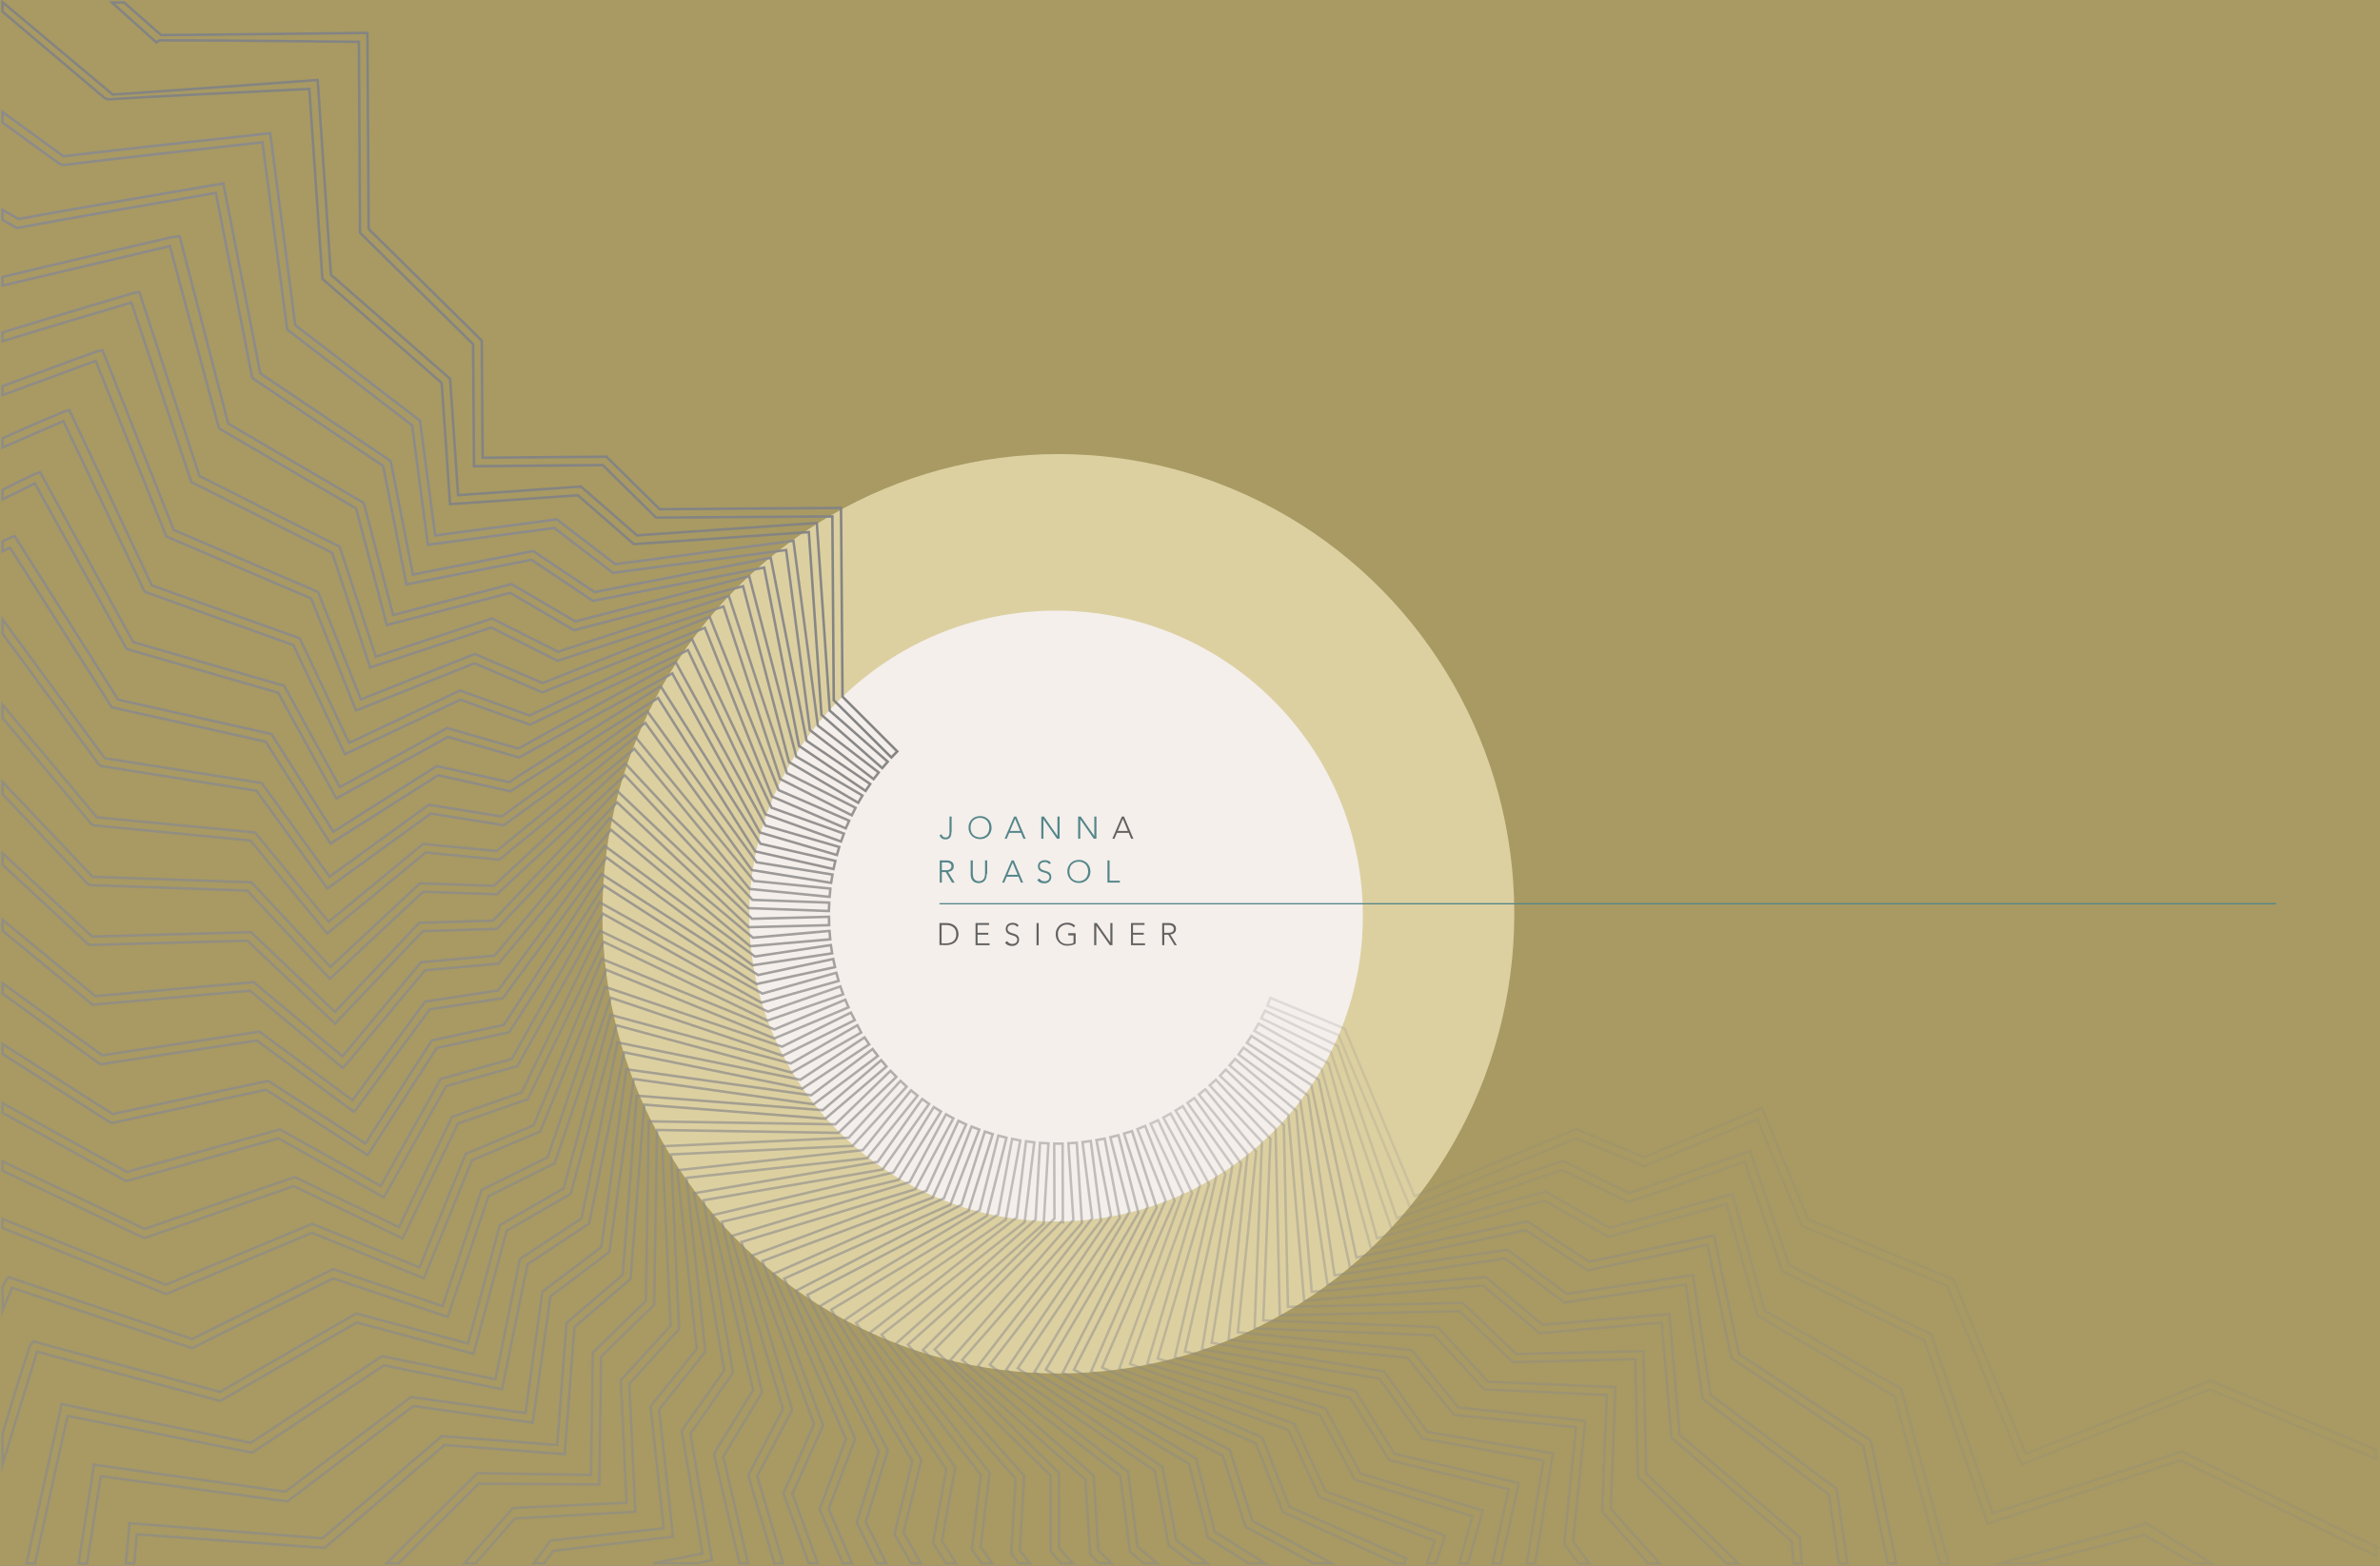 <?xml version="1.0" encoding="utf-8"?>
<!-- Generator: Adobe Illustrator 18.0.0, SVG Export Plug-In . SVG Version: 6.00 Build 0)  -->
<!DOCTYPE svg PUBLIC "-//W3C//DTD SVG 1.1//EN" "http://www.w3.org/Graphics/SVG/1.1/DTD/svg11.dtd">
<svg version="1.1" xmlns="http://www.w3.org/2000/svg" xmlns:xlink="http://www.w3.org/1999/xlink" x="0px" y="0px"
	 viewBox="0 0 1900 1250" style="enable-background:new 0 0 1900 1250;" xml:space="preserve">
<rect x="0" y="0" width="1900" height="1250" fill="#333333" stroke="none"/>
<style type="text/css">
	.st0{opacity:0.75;fill:#CEBC72;}
	.st1{display:none;}
	.st2{display:inline;fill:#353535;}
	.st3{fill:#54868A;}
	.st4{fill:#BB7E6F;}
	.st5{fill:#CEBC72;}
	.st6{fill:#353535;}
	.st7{fill:#7C7C7C;}
	.st8{fill:#999999;}
	.st9{fill:#7C4242;}
	.st10{fill:#F4EFEB;}
	.st11{fill:#822825;}
	.st12{display:inline;opacity:0.2;fill:#F4EFEB;}
	.st13{display:inline;opacity:0.25;fill:#F4EFEB;}
	.st14{display:inline;opacity:0.3;fill:#F4EFEB;}
	.st15{display:inline;opacity:0.35;fill:#F4EFEB;}
	.st16{display:inline;opacity:0.4;fill:#F4EFEB;}
	.st17{display:inline;opacity:0.45;fill:#F4EFEB;}
	.st18{display:inline;opacity:0.55;fill:#F4EFEB;}
	.st19{display:inline;opacity:1.000000e-02;fill:#F4EFEB;}
	.st20{fill:#DCD0A1;}
	.st21{opacity:0.8;fill:#3F3F3F;}
	.st22{fill:none;stroke:#54868A;stroke-miterlimit:10;}
	.st23{fill:#47373F;}
	.st24{fill:#C5795F;}
	.st25{fill:#858B9E;}
	.st26{opacity:0.7;fill:#4C4C4C;}
	.st27{opacity:0.6;fill:#4C4C4C;}
	.st28{opacity:0.4;fill:#4C4C4C;}
	.st29{opacity:0.25;fill:none;stroke:#8D8B8A;stroke-width:2;stroke-miterlimit:10;}
	.st30{opacity:0.2;fill:none;stroke:#8D8B8A;stroke-width:2;stroke-miterlimit:10;}
	.st31{fill:none;stroke:#848484;stroke-width:2;stroke-miterlimit:10;}
	.st32{opacity:0.95;fill:none;stroke:#848484;stroke-width:2;stroke-miterlimit:10;}
	.st33{fill:none;stroke:#8D8B8A;stroke-width:2;stroke-miterlimit:10;}
	.st34{opacity:0.95;fill:none;stroke:#8D8B8A;stroke-width:2;stroke-miterlimit:10;}
	.st35{opacity:0.9;fill:none;stroke:#8D8B8A;stroke-width:2;stroke-miterlimit:10;}
	.st36{opacity:0.85;fill:none;stroke:#8D8B8A;stroke-width:2;stroke-miterlimit:10;}
	.st37{opacity:0.8;fill:none;stroke:#8D8B8A;stroke-width:2;stroke-miterlimit:10;}
	.st38{opacity:0.75;fill:none;stroke:#8D8B8A;stroke-width:2;stroke-miterlimit:10;}
	.st39{opacity:0.7;fill:none;stroke:#8D8B8A;stroke-width:2;stroke-miterlimit:10;}
	.st40{opacity:0.65;fill:none;stroke:#8D8B8A;stroke-width:2;stroke-miterlimit:10;}
	.st41{opacity:0.6;fill:none;stroke:#8D8B8A;stroke-width:2;stroke-miterlimit:10;}
	.st42{opacity:0.55;fill:none;stroke:#8D8B8A;stroke-width:2;stroke-miterlimit:10;}
	.st43{opacity:0.5;fill:none;stroke:#8D8B8A;stroke-width:2;stroke-miterlimit:10;}
	.st44{opacity:0.45;fill:none;stroke:#8D8B8A;stroke-width:2;stroke-miterlimit:10;}
	.st45{opacity:0.4;fill:none;stroke:#8D8B8A;stroke-width:2;stroke-miterlimit:10;}
	.st46{opacity:0.3;fill:none;stroke:#8D8B8A;stroke-width:2;stroke-miterlimit:10;}
</style>
<g id="bg">
	<rect class="st0" width="1900" height="1250"/>
</g>
<g id="Layer_6" class="st1">
	<rect x="-3.3" y="3.3" class="st2" width="1898" height="1246.7"/>
</g>
<g id="colours">
</g>
<g id="guides" class="st1">
</g>
<g id="circle10" class="st1">
	<ellipse class="st12" cx="949.6" cy="802.2" rx="1324.1" ry="1298.5"/>
</g>
<g id="circle09" class="st1">
	<ellipse class="st13" cx="847.5" cy="715.8" rx="1001" ry="981.7"/>
</g>
<g id="circle08" class="st1">
	<ellipse class="st14" cx="853.7" cy="705.4" rx="891.3" ry="874"/>
</g>
<g id="circle07" class="st1">
	<ellipse class="st15" cx="846.7" cy="724.4" rx="770.3" ry="776"/>
</g>
<g id="circle06" class="st1">
	<ellipse class="st16" cx="847.4" cy="725.3" rx="648.6" ry="648.4"/>
</g>
<g id="circle05" class="st1">
	<ellipse class="st17" cx="845.2" cy="725.1" rx="583.8" ry="583.6"/>
</g>
<g id="circle04" class="st1">
	<ellipse class="st18" cx="841.9" cy="730.1" rx="509.1" ry="508.9"/>
</g>
<g id="circle03" class="st1">
	<ellipse class="st19" cx="842.4" cy="727.5" rx="446.9" ry="445.1"/>
</g>
<g id="circle02">
	<ellipse class="st20" cx="844.9" cy="729.5" rx="364" ry="367"/>
</g>
<g id="circle_01">
	<ellipse class="st10" cx="843.1" cy="731.3" rx="244.9" ry="243.8"/>
</g>
<g id="text">
	<path class="st3" d="M759.5,664.4c0,0.5,0,1.1-0.1,1.8c-0.1,0.6-0.3,1.3-0.6,1.8c-0.3,0.6-0.8,1.1-1.4,1.5
		c-0.6,0.4-1.5,0.6-2.7,0.6c-1.3,0-2.3-0.3-3.1-1c-0.8-0.7-1.3-1.5-1.5-2.6l1.7-0.3c0.4,1.6,1.4,2.4,3,2.4c0.6,0,1.1-0.1,1.5-0.3
		c0.4-0.2,0.7-0.5,1-0.8s0.4-0.7,0.5-1.2s0.2-1,0.2-1.5v-12.9h1.7V664.4z"/>
	<path class="st3" d="M773.2,660.7c0-1.3,0.2-2.6,0.7-3.7c0.5-1.1,1.1-2.1,1.9-2.9s1.8-1.5,2.9-1.9s2.4-0.7,3.7-0.7
		c1.4,0,2.6,0.2,3.7,0.7s2.1,1.1,2.9,1.9c0.8,0.8,1.4,1.8,1.9,2.9c0.4,1.1,0.7,2.4,0.7,3.7c0,1.4-0.2,2.6-0.7,3.7
		c-0.5,1.1-1.1,2.1-1.9,2.9c-0.8,0.8-1.8,1.5-2.9,1.9c-1.1,0.5-2.4,0.7-3.7,0.7c-1.3,0-2.6-0.2-3.7-0.7c-1.1-0.5-2.1-1.1-2.9-1.9
		c-0.8-0.8-1.4-1.8-1.9-2.9S773.2,662.1,773.2,660.7z M774.8,660.7c0,1.1,0.2,2.1,0.5,3.1c0.3,1,0.8,1.8,1.5,2.5
		c0.6,0.7,1.4,1.2,2.4,1.6c0.9,0.4,2,0.6,3.1,0.6c1.2,0,2.2-0.2,3.1-0.6c0.9-0.4,1.7-1,2.4-1.6c0.6-0.7,1.1-1.5,1.5-2.5
		c0.3-1,0.5-2,0.5-3.1c0-1.1-0.2-2.1-0.5-3.1c-0.4-1-0.9-1.8-1.5-2.5c-0.7-0.7-1.4-1.2-2.4-1.6c-0.9-0.4-2-0.6-3.1-0.6
		c-1.1,0-2.2,0.2-3.1,0.6c-0.9,0.4-1.7,0.9-2.4,1.6c-0.7,0.7-1.2,1.5-1.5,2.5C775,658.6,774.8,659.6,774.8,660.7z"/>
	<path class="st3" d="M809.6,651.9h1.7l7.5,17.7h-1.8l-1.9-4.7h-9.4l-2,4.7h-1.7L809.6,651.9z M810.4,653.7l-4.1,9.7h8.1
		L810.4,653.7z"/>
	<path class="st3" d="M831.3,651.9h2.1l10.8,15.5h0v-15.5h1.7v17.7h-2.1L833,654.1h0v15.5h-1.7V651.9z"/>
	<path class="st3" d="M860.7,651.9h2.1l10.8,15.5h0v-15.5h1.7v17.7h-2.1l-10.8-15.5h0v15.5h-1.7V651.9z"/>
	<path class="st21" d="M895.6,651.9h1.7l7.5,17.7h-1.8l-1.9-4.7h-9.4l-2,4.7h-1.7L895.6,651.9z M896.4,653.7l-4.1,9.7h8.1
		L896.4,653.7z"/>
	<path class="st3" d="M750.3,686.9h4.7c0.2,0,0.5,0,1,0c0.4,0,0.8,0.1,1.3,0.1c0.5,0.1,0.9,0.2,1.4,0.4s0.9,0.5,1.3,0.8
		s0.7,0.8,1,1.3s0.4,1.2,0.4,2c0,0.8-0.1,1.5-0.4,2.1c-0.3,0.5-0.7,1-1.1,1.3c-0.4,0.3-0.9,0.6-1.5,0.8c-0.5,0.2-1,0.3-1.5,0.4
		l5.2,8.5H760l-5-8.4h-3.1v8.4h-1.7V686.9z M751.9,694.7h3.5c0.9,0,1.6-0.1,2.1-0.3c0.5-0.2,1-0.5,1.3-0.8c0.3-0.3,0.5-0.7,0.6-1
		c0.1-0.4,0.2-0.7,0.2-1c0-0.3-0.1-0.6-0.2-1c-0.1-0.4-0.3-0.7-0.6-1s-0.7-0.6-1.3-0.8c-0.5-0.2-1.2-0.3-2.1-0.3h-3.5V694.7z"/>
	<path class="st3" d="M787.7,697.8c0,1-0.1,1.9-0.3,2.7c-0.2,0.9-0.6,1.6-1.1,2.3c-0.5,0.7-1.2,1.2-2,1.6c-0.8,0.4-1.8,0.6-3,0.6
		s-2.2-0.2-3-0.6c-0.8-0.4-1.5-0.9-2-1.6c-0.5-0.7-0.9-1.4-1.1-2.3c-0.2-0.9-0.3-1.8-0.3-2.7v-10.9h1.7v10.5c0,0.6,0.1,1.3,0.2,2
		s0.3,1.4,0.7,2c0.3,0.6,0.8,1.1,1.5,1.5c0.6,0.4,1.5,0.6,2.5,0.6s1.9-0.2,2.5-0.6c0.6-0.4,1.1-0.9,1.5-1.5c0.3-0.6,0.6-1.3,0.7-2
		s0.2-1.4,0.2-2v-10.5h1.7V697.8z"/>
	<path class="st3" d="M807.6,686.9h1.7l7.5,17.7h-1.8l-1.9-4.7h-9.4l-2,4.7h-1.7L807.6,686.9z M808.4,688.7l-4.1,9.7h8.1
		L808.4,688.7z"/>
	<path class="st3" d="M829.8,701.3c0.4,0.8,1,1.3,1.7,1.7c0.7,0.4,1.5,0.6,2.4,0.6c0.5,0,1.1-0.1,1.5-0.2c0.5-0.2,0.9-0.4,1.3-0.7
		s0.6-0.7,0.8-1.1s0.3-0.9,0.3-1.4c0-0.6-0.1-1.1-0.4-1.5c-0.3-0.4-0.6-0.7-1-1c-0.4-0.3-0.9-0.5-1.5-0.7c-0.5-0.2-1.1-0.4-1.7-0.5
		s-1.1-0.4-1.7-0.6c-0.5-0.2-1-0.5-1.5-0.9s-0.8-0.8-1-1.4c-0.3-0.6-0.4-1.3-0.4-2.1c0-0.8,0.2-1.5,0.5-2.1c0.3-0.6,0.7-1.1,1.2-1.5
		c0.5-0.4,1.1-0.7,1.8-0.9c0.7-0.2,1.4-0.3,2.1-0.3c1,0,1.9,0.2,2.7,0.5c0.8,0.3,1.5,0.9,2.1,1.7l-1.4,1c-0.4-0.6-0.9-1-1.5-1.3
		c-0.6-0.3-1.2-0.4-2-0.4c-0.5,0-1,0.1-1.5,0.2c-0.5,0.1-0.9,0.3-1.3,0.6c-0.4,0.3-0.6,0.6-0.9,1c-0.2,0.4-0.3,0.9-0.3,1.5
		c0,0.9,0.2,1.6,0.7,2s1,0.8,1.7,1.1s1.4,0.5,2.2,0.7c0.8,0.2,1.5,0.5,2.2,0.8c0.7,0.3,1.2,0.8,1.7,1.5c0.4,0.6,0.7,1.5,0.7,2.6
		c0,0.8-0.2,1.5-0.5,2.1c-0.3,0.6-0.7,1.1-1.2,1.6c-0.5,0.4-1.1,0.7-1.8,1c-0.7,0.2-1.4,0.3-2.1,0.3c-1.2,0-2.2-0.2-3.2-0.6
		s-1.8-1.1-2.5-2.1L829.8,701.3z"/>
	<path class="st3" d="M852.1,695.7c0-1.3,0.2-2.6,0.7-3.7c0.5-1.1,1.1-2.1,1.9-2.9s1.8-1.5,2.9-1.9s2.4-0.7,3.7-0.7
		c1.4,0,2.6,0.2,3.7,0.7s2.1,1.1,2.9,1.9c0.8,0.8,1.4,1.8,1.9,2.9c0.4,1.1,0.7,2.4,0.7,3.7c0,1.4-0.2,2.6-0.7,3.7
		c-0.5,1.1-1.1,2.1-1.9,2.9c-0.8,0.8-1.8,1.5-2.9,1.9c-1.1,0.5-2.4,0.7-3.7,0.7c-1.3,0-2.6-0.2-3.7-0.7c-1.1-0.5-2.1-1.1-2.9-1.9
		c-0.8-0.8-1.4-1.8-1.9-2.9S852.1,697.1,852.1,695.7z M853.7,695.7c0,1.1,0.2,2.1,0.5,3.1c0.3,1,0.8,1.8,1.5,2.5
		c0.6,0.7,1.4,1.2,2.4,1.6c0.9,0.4,2,0.6,3.1,0.6c1.2,0,2.2-0.2,3.1-0.6c0.9-0.4,1.7-1,2.4-1.6c0.6-0.7,1.1-1.5,1.5-2.5
		c0.3-1,0.5-2,0.5-3.1c0-1.1-0.2-2.1-0.5-3.1c-0.4-1-0.9-1.8-1.5-2.5c-0.7-0.7-1.4-1.2-2.4-1.6c-0.9-0.4-2-0.6-3.1-0.6
		c-1.1,0-2.2,0.2-3.1,0.6c-0.9,0.4-1.7,0.9-2.4,1.6c-0.7,0.7-1.2,1.5-1.5,2.5C853.9,693.6,853.7,694.6,853.7,695.7z"/>
	<path class="st3" d="M884.1,686.9h1.7v16.2h8.2v1.5h-9.9V686.9z"/>
	<path class="st21" d="M750,736.9h5.5c1.5,0,2.8,0.2,3.9,0.6c1.1,0.4,2,0.9,2.7,1.4c0.7,0.6,1.3,1.2,1.7,1.9c0.4,0.7,0.7,1.4,0.9,2
		c0.2,0.7,0.3,1.2,0.4,1.8c0,0.5,0.1,0.9,0.1,1.1c0,0.2,0,0.6-0.1,1.1c0,0.5-0.2,1.1-0.4,1.8c-0.2,0.7-0.5,1.3-0.9,2s-1,1.4-1.7,1.9
		s-1.6,1.1-2.7,1.4c-1.1,0.4-2.4,0.6-3.9,0.6H750V736.9z M751.7,753.1h3.4c1.2,0,2.3-0.1,3.3-0.4c1-0.3,1.9-0.7,2.6-1.3
		c0.8-0.6,1.3-1.4,1.8-2.3c0.4-0.9,0.6-2,0.6-3.3c0-1.3-0.2-2.4-0.6-3.3c-0.4-0.9-1-1.7-1.8-2.3c-0.8-0.6-1.6-1-2.6-1.3
		c-1-0.3-2.1-0.4-3.3-0.4h-3.4V753.1z"/>
	<path class="st21" d="M778.8,736.9h10.8v1.5h-9.2v6.3h8.6v1.5h-8.6v6.9h9.6v1.5h-11.2V736.9z"/>
	<path class="st21" d="M804.1,751.3c0.4,0.8,1,1.3,1.7,1.7c0.7,0.4,1.5,0.6,2.4,0.6c0.5,0,1.1-0.1,1.5-0.2c0.5-0.2,0.9-0.4,1.3-0.7
		s0.6-0.7,0.8-1.1s0.3-0.9,0.3-1.4c0-0.6-0.1-1.1-0.4-1.5c-0.3-0.4-0.6-0.7-1-1c-0.4-0.3-0.9-0.5-1.5-0.7c-0.5-0.2-1.1-0.4-1.7-0.5
		s-1.1-0.4-1.7-0.6c-0.5-0.2-1-0.5-1.5-0.9s-0.8-0.8-1-1.4c-0.3-0.6-0.4-1.3-0.4-2.1c0-0.8,0.2-1.5,0.5-2.1c0.3-0.6,0.7-1.1,1.2-1.5
		c0.5-0.4,1.1-0.7,1.8-0.9c0.7-0.2,1.4-0.3,2.1-0.3c1,0,1.9,0.2,2.7,0.5c0.8,0.3,1.5,0.9,2.1,1.7l-1.4,1c-0.4-0.6-0.9-1-1.5-1.3
		c-0.6-0.3-1.2-0.4-2-0.4c-0.5,0-1,0.1-1.5,0.2c-0.5,0.1-0.9,0.3-1.3,0.6c-0.4,0.3-0.6,0.6-0.9,1c-0.2,0.4-0.3,0.9-0.3,1.5
		c0,0.9,0.2,1.6,0.7,2s1,0.8,1.7,1.1s1.4,0.5,2.2,0.7c0.8,0.2,1.5,0.5,2.2,0.8c0.7,0.3,1.2,0.8,1.7,1.5c0.4,0.6,0.7,1.5,0.7,2.6
		c0,0.8-0.2,1.5-0.5,2.1c-0.3,0.6-0.7,1.1-1.2,1.6c-0.5,0.4-1.1,0.7-1.8,1c-0.7,0.2-1.4,0.3-2.1,0.3c-1.2,0-2.2-0.2-3.2-0.6
		s-1.8-1.1-2.5-2.1L804.1,751.3z"/>
	<path class="st21" d="M827.5,736.9h1.7v17.7h-1.7V736.9z"/>
	<path class="st21" d="M858.6,753.4c-1,0.6-2.1,1-3.2,1.2c-1.1,0.2-2.2,0.4-3.4,0.4c-1.3,0-2.6-0.2-3.7-0.7
		c-1.1-0.5-2.1-1.1-2.9-1.9c-0.8-0.8-1.4-1.8-1.9-2.9s-0.7-2.4-0.7-3.7c0-1.3,0.2-2.6,0.7-3.7c0.5-1.1,1.1-2.1,1.9-2.9
		s1.8-1.5,2.9-1.9s2.4-0.7,3.7-0.7c2.6,0,4.8,0.8,6.4,2.5l-1.2,1.2c-0.3-0.3-0.6-0.6-1-0.9c-0.4-0.3-0.8-0.5-1.3-0.7
		c-0.5-0.2-0.9-0.3-1.4-0.4s-1-0.2-1.5-0.2c-1.1,0-2.2,0.2-3.1,0.6c-0.9,0.4-1.7,0.9-2.4,1.6c-0.7,0.7-1.2,1.5-1.5,2.5
		c-0.4,0.9-0.5,2-0.5,3.1c0,1.1,0.2,2.1,0.5,3.1c0.3,1,0.8,1.8,1.5,2.5c0.6,0.7,1.4,1.2,2.4,1.6c0.9,0.4,2,0.6,3.1,0.6
		c1,0,1.8-0.1,2.7-0.2c0.8-0.1,1.6-0.4,2.3-0.8v-5.9h-4.2V745h5.9V753.4z"/>
	<path class="st21" d="M873.5,736.9h2.1l10.8,15.5h0v-15.5h1.7v17.7h-2.1l-10.8-15.5h0v15.5h-1.7V736.9z"/>
	<path class="st21" d="M902.9,736.9h10.8v1.5h-9.2v6.3h8.6v1.5h-8.6v6.9h9.6v1.5h-11.2V736.9z"/>
	<path class="st21" d="M927.7,736.9h4.7c0.2,0,0.5,0,1,0c0.4,0,0.8,0.1,1.3,0.1c0.5,0.1,0.9,0.2,1.4,0.4s0.9,0.5,1.3,0.8
		s0.7,0.8,1,1.3s0.4,1.2,0.4,2c0,0.8-0.1,1.5-0.4,2.1c-0.3,0.5-0.7,1-1.1,1.3c-0.4,0.3-0.9,0.6-1.5,0.8c-0.5,0.2-1,0.3-1.5,0.4
		l5.2,8.5h-1.9l-5-8.4h-3.1v8.4h-1.7V736.9z M929.4,744.7h3.5c0.9,0,1.6-0.1,2.1-0.3c0.5-0.2,1-0.5,1.3-0.8c0.3-0.3,0.5-0.7,0.6-1
		c0.1-0.4,0.2-0.7,0.2-1c0-0.3-0.1-0.6-0.2-1c-0.1-0.4-0.3-0.7-0.6-1s-0.7-0.6-1.3-0.8c-0.5-0.2-1.2-0.3-2.1-0.3h-3.5V744.7z"/>
	<line class="st22" x1="750" y1="721.5" x2="1817" y2="721.5"/>
</g>
<g id="shapes">
	<path class="st29" d="M1897,1235l-154.6-75.8l-0.5-0.6l-0.9,0.4c-26.1,9-130.7,42.8-150.2,49.1l-48.7-141.5l-0.4-1.3l-113.2-55
		l-31.4-91.3l-96.5,33.5l-53.1-25.8l-132.4,45.8l-46.9-136.2l-0.4-1.3l-57.9-28.1l-3,6l55.4,26.9l48.6,141.2l136.1-47.1l53.1,25.8
		l92.8-32.2l30.1,87.5l113.2,55l50.5,146.4l3.1-1c1.2-0.4,119.8-39.2,150.8-49.7l156.3,76.6V1235z"/>
	<path class="st30" d="M1897,1157.5l-131.9-55l-0.5-0.5l-0.9,0.5c-25.5,10.5-127.4,50.6-146.4,58l-57.3-137.8l-0.5-1.3l-116-47.9
		l-37-88.9l-93.9,39.2l-54.4-22.4l-128.9,53.6L1074,822.5l-0.5-1.3l-59.3-24.5l-2.5,6.2l56.8,23.4l55.9,134.4l1.3,3.1l132.5-55.1
		l54.4,22.4l90.3-37.7l35,84l0.5,1.3l116.1,47.9l58.1,139.6l1.2,3l3-1.2c1.2-0.5,116.8-46.4,147-58.8l133.2,55.5V1157.5z"/>
	<path class="st31" d="M672.6,556.2l-1.2-150.7l-144.8,1l-42.5-41.9l-98.8,0.8l-0.7-93.5l-90.3-89.1l-1-156.5l-3.3,0
		c-1.3,0-128.4,1.6-161.4,1.7L99.1,2h-9.7l35.4,31.8l1-0.7l1.4-0.9c27.7-0.1,138.7,0.9,159.3,1.2l0.9,151.1l0,1.3l90.3,89l0.7,97.4
		l102.8-0.9l42.5,41.9l140.8-0.9l1.1,146.7l46,45.7l4.7-4.8L672.6,556.2z"/>
	<path class="st32" d="M662.4,567.3l-10.1-146.4l-0.2-3.4l-143.6,9.9l-43.7-38.1l-1-0.9l-98.1,6.9l-6.3-91.5l-0.1-1.4l-95.1-83
		L253.6,63.9l-3.3,0.2C249,64.2,122.7,73.4,90,75.5L2,1.7v7.6l81.7,69.1l2.5,0.9l2.1-0.1c27.5-1.9,138.1-7.2,158.6-8.2l10.4,150.3
		l0.2,1.4l95.1,83l6.7,96.8l102-7.1l43.7,38.1l1,0.9l139.7-9.6l10,144.5l0.1,1.4l48.5,42.5l4.4-5.1L662.4,567.3z"/>
	<path class="st33" d="M652.9,579.3l-19.5-147.6l-142.2,18.7l-46.8-35.8l-97,12.9l-11.9-90.2l-0.2-1.4l-99.6-76.3l-20-153.3
		l-3.3,0.4c-1.3,0.1-129.4,14-161.7,18.1L2,89.4v8.4l45.7,33.1l2.6,0.8l2.1-0.2c27.3-3.5,136.8-15.6,157.1-17.9l19.6,148.2l0.3,1.4
		l99.6,76.3l12.6,95.4l100.9-13.4l46.8,35.8l138.3-18.2l18.8,142.4l0.2,1.4l50.8,39.1l4.1-5.3L652.9,579.3z"/>
	<path class="st33" d="M643.9,591.4l-28.6-146.1l-140.7,27.4l-49-32.8l-96,18.8l-17.7-90.6l-104.1-70l-29.5-151.7l-3.2,0.6
		c-1.3,0.2-128.3,21.7-160.3,27.9L2,167.5v8l11.3,6.4l2.9-0.3c27-5.3,135.9-24.1,156.1-27.6l28.9,146.6l0.5,1.4l104.2,70l18.5,94.5
		l99.9-19.6l49,32.8L610,453.1l27.6,141l0.3,1.4l53.1,35.9l3.7-5.5L643.9,591.4z"/>
	<path class="st34" d="M635.7,604L598.1,460l-138.8,36.1l-50.9-29.8L313.8,491l-23-88l-0.3-1.4l-108.3-63.4l-38-146.4l-0.8-3.2
		l-6.2,0.7c-1,0.2-87.7,20.4-135.2,31.8v6.9c42.3-10.1,117.4-27.6,133.6-31.5l39,144.6l1.1,1.4l108.6,63.4l24.5,93.1l98.5-25.7
		l50.9,29.8l135-35.1l36.3,139l0.4,1.4l55.2,32.5l3.4-5.8L635.7,604z"/>
	<path class="st35" d="M628.2,617.2l-46.4-141.5l-136.3,44.6l-51.4-25.9l-1.3-0.6L300,524.3l-28.8-87.8l-112-56.5l-48-146.9l-5.1,1
		c-0.8,0.3-58.8,17.3-104.1,31.3v7c40.2-12.3,90.2-27.1,102.9-30.9l47.8,143.3l112.5,56.5l30.3,91.5l96.8-31.8l51.5,25.9l1.3,0.6
		l132.5-43.3l44.8,136.4l0.4,1.3l57.2,29l3-6L628.2,617.2z"/>
	<path class="st35" d="M621.6,630.8l-55.1-138.4l-133.3,52.9l-54.2-23.2l-90.9,36.3l-34.2-85.8l-115.2-49.5L83,282.5l-1.2-3
		l-4.6,1.1c-0.7,0.2-37.9,13.7-75.3,27.7v7.2c32.4-12,64.8-23.8,74.5-27.4l56.4,140.2l115.6,49.5l35.8,89.4l94.6-37.7l54.2,23.2
		l129.7-51.5l53.1,133.4l0.5,1.3l58.9,25.4l2.7-6.1L621.6,630.8z"/>
	<path class="st35" d="M615.9,644.8l-62.1-131.7l-1.4-3l-129.7,61.1l-55.5-19.9l-88.5,41.8l-39.4-83.5l-118.1-42.3L56.8,330.4
		l-1.4-3l-4.5,1.3c-0.5,0.2-23,9.5-48.9,21.2v7.4c22-9.7,41.6-18,48.6-21.1L115,471.4l1,1.2L234.2,515l41.2,87.1l92.1-43.5
		l55.5,19.9L549.2,519l61.3,129.9l0.6,1.2l60.3,21.7l2.3-6.3L615.9,644.8z"/>
	<path class="st35" d="M611.1,659.1l-71.7-130.5l-125.7,69l-55.4-16l-1.3-0.4l-85.7,47.2l-44.5-80.9l-120.5-34.9L32,377l-4.4,1.5
		c-0.3,0.2-11.1,5.2-25.6,12.6v7.6c11.8-5.9,21.5-10.5,25.8-12.8l73.3,132.2l120.9,34.9l46.5,84.4l89.2-49.1l56.7,16.4l122.3-67.1
		l69.9,127l61.5,18l1.9-6.4L611.1,659.1z"/>
	<path class="st35" d="M607.1,673.6l-79.7-125.8l-121.1,76.6l-57.6-12.8L266.1,664l-49.4-78L94.3,558.6L11.7,428l-4.3,1.7
		c-0.1,0.1-2.4,1-5.4,2.5v8c2.5-1.2,4.7-2.3,6-3l81.3,127.5l122.8,27.4l51.7,81.3l86-54.5l57.6,12.8l117.9-74.5l76.9,121.3l0.7,1.2
		l62.5,14.1l1.5-6.5L607.1,673.6z"/>
	<polygon class="st36" points="604,688.4 516.7,567.8 400.5,651.8 342.3,642.5 263.1,699.9 208.9,625.1 83.6,605.3 2,494.4 2,505.8 
		79,610.4 80.5,611.5 204.8,631.3 261.4,709.3 343.9,649.5 402.1,658.8 515.2,577.1 599.4,693.5 600.2,694.6 663.5,704.8 
		664.6,698.2 	"/>
	<polygon class="st37" points="601.9,703.3 507.3,588.4 396.5,679.4 339.2,673.9 337.8,673.7 262.3,735.9 204.5,665.7 203.6,664.6 
		77.3,652.5 2,562.6 2,573.1 73,657.8 74.6,658.9 199.9,671 261.2,745.3 339.8,680.6 398.6,686.3 506.4,597.8 597.6,708.7 
		598.5,709.7 662.3,716 662.9,709.4 	"/>
	<polygon class="st37" points="600.7,718.4 501.4,611.9 499.2,609.5 394.2,707.2 336.7,705.2 335.3,705.2 263.8,771.9 201.7,705.4 
		200.8,704.4 73.9,700 2,624.2 2,634 70,705.6 71.7,706.6 197.4,711 261,778.9 263.4,781.4 337.8,711.9 396.7,713.9 498.8,618.9 
		596.7,724 597.7,725 661.7,727.3 662,720.6 	"/>
	<polygon class="st37" points="661.8,731.9 600.4,733.5 494.8,633.4 492.4,631.1 393.6,735 336.1,736.7 334.7,736.7 267.4,807.8 
		200.4,744.2 73.5,747.7 2,681.1 2,690.3 69.9,753.4 71.7,754.4 197.5,751 267.5,817.2 337.6,743.3 395.2,741.7 396.6,741.6 
		492.6,640.5 597.8,740.2 661.9,738.6 	"/>
	<polygon class="st37" points="662.2,743.2 601.1,748.6 489.5,655.2 486.9,653 394.8,762.9 336.1,768.2 273.4,843.3 202.5,784.1 
		76.1,795.2 2,734.3 2,743 73.9,802.1 199.6,790.9 273.8,852.7 339.3,774.6 398,769.3 487.7,662.4 598.9,755.4 662.8,749.9 	"/>
	<polygon class="st37" points="663.3,754.5 602.7,763.6 485.5,677.3 482.8,675.3 397.7,790.7 339.4,799.6 281.4,878.4 207.1,823.6 
		81.6,842.5 2,784.9 2,793.2 78.7,848.7 80.6,849.6 205,830.7 282.7,887.7 343.1,805.8 401.4,796.9 484.2,684.6 600.9,770.6 
		664.3,761.1 	"/>
	<polygon class="st37" points="665.2,765.6 605.2,778.4 482.9,699.5 480.1,697.7 402.3,818.2 346,830.4 344.7,830.7 291.7,912.9 
		214.1,862.9 90,889.4 2,833.5 2,841.4 87.5,895.8 89.4,896.5 212.4,870 293.5,922.2 348.7,836.6 405,824.4 406.4,824.1 482.1,707 
		602.7,784.8 603.9,785.6 666.6,772.1 	"/>
	<polygon class="st38" points="667.7,776.6 608.6,793.2 481.7,722 478.7,720.3 408.6,845.4 351.8,861.4 304,946.8 224.7,902.3 
		223.5,901.6 101.2,935.6 2,880.7 2,888.4 99.2,942.1 101.1,942.8 222.3,908.8 306.4,955.9 356.2,867.1 413,851.1 481.3,729.4 
		606.5,799.7 607.8,800.4 669.5,783.1 	"/>
	<polygon class="st39" points="674.8,798.1 618.2,821.8 480.3,765.5 426.1,898.3 373.1,920.7 371.8,921.2 334.9,1011.8 249.4,977 
		132.3,1025.7 2,973.1 2,980.3 131,1032.4 133.1,1032.9 249,984.2 338.4,1020.5 376.8,926.3 429.9,903.9 431.2,903.4 483.9,774.2 
		618.2,829 677.4,804.2 	"/>
	<polygon class="st39" points="670.9,787.5 613,807.6 478.9,743 416.5,872.1 360.9,891.6 318.5,979.7 236.5,940.3 235.3,939.7 
		115.4,981.1 2,927.2 2,934.6 113.7,987.8 115.7,988.3 234.5,946.9 321.4,988.7 365.6,897 421.3,877.5 481.9,751.9 611.3,814.2 
		612.6,814.8 673.1,793.8 	"/>
	<path class="st39" d="M679.3,808.4l-55,27.2L486.4,789l-3.2-1.1l-45.9,135.9l-52.8,26.2l-31.2,92.7l-87.5-29.5L153.4,1069L7,1019.6
		l-2.6,3.1c0,0.1-0.9,1.9-2.3,4.9v18.1c3.3-8,6.3-14.2,7.5-17.6l143.6,48.2l112.8-55.7l91.4,30.7l32.6-96.4l52.8-26.2l44.7-132.2
		l136.1,45.9l1.3,0.4l57.5-28.4L679.3,808.4z"/>
	<path class="st39" d="M684.5,818.5L631.2,849l-143.8-38.8L450,948.7L399,978.1l-25.4,94.5l-89.2-24l-108.7,62.6l-149.2-40.3
		L24,1074c-0.2,0.7-11.3,34.3-22,70.7v24.5c11.2-37.4,24.2-78.6,27.5-90.1l146.3,39.3l109.1-62.6l93.1,25l26.5-98.3l51.1-29.4
		l36.4-134.6l138.6,37.4l1.3,0.3l55.6-31.9L684.5,818.5z"/>
	<path class="st39" d="M690.2,828.2L638.9,862l-145.9-29.8l-28.8,140.5l-48,31.7l-1.2,0.8l-19.5,95.9l-90.5-18.4l-104.7,69.2
		l-151.4-31l-0.7,4.8c-0.2,1-16.4,73.4-27,122.4h6.8c9.3-43,22.7-103.3,26-117.7l146.4,29.1l1.4-0.1l104.7-69.4l94.3,19.1l20.3-99.7
		l48-31.8l1.2-0.8l28-136.7L639,868.8l1.4,0.3l53.5-35.3L690.2,828.2z"/>
	<path class="st39" d="M696.6,837.5l-49.1,36.9l-144.2-20.3l-3.3-0.4l-20,142l-45.9,34.7l-1.1,0.8l-13.5,96.9l-91.5-12.8
		l-100.2,75.6L78,1169.7l-3.2-0.4l-0.5,4.9c-0.1,0.7-5.7,35.9-11.6,73.9h6.8c4.9-31,9.4-60.2,11-69.6l147.9,20l1.4-0.2l100.2-75.8
		l95.3,13.3l14.1-100.8l45.9-34.7l1.1-0.8l19.5-138.1l142.2,20l1.4,0.2l51.3-38.6L696.6,837.5z"/>
	<path class="st39" d="M703.5,846.4l-46.7,39.9L511.6,875l-3.3-0.2l-11.2,142.9l-43.7,37.5l-1.1,0.9l-7.5,97.5l-92.1-7.1l-95.3,81.6
		l-150.8-11.8l-3.3-0.2l-0.3,4.9c0,0.4-1,11.1-2.5,27.1h6.7c1-11,1.7-19.1,2.1-23.2l148.9,10.8l1.4-0.3l95.3-81.8l95.9,7.3
		l7.8-101.5l43.7-37.5l1.1-0.9l10.9-139.1l143.2,11.1l1.4,0.1l48.8-41.7L703.5,846.4z"/>
	<polygon class="st40" points="710.9,854.9 666.8,897.6 517.9,895.2 515.6,1038.6 473.3,1079.7 471.8,1177.5 380.9,1176.1 
		379.5,1177.8 308.6,1248 318.2,1248 382.2,1184.5 478.4,1185.1 479.9,1083 522.2,1041.7 524.5,902.1 668.1,904.4 669.4,904.4 
		715.6,859.7 	"/>
	<polygon class="st41" points="718.9,862.9 677.5,908.3 528.7,915.1 535.3,1058.4 495.6,1101.9 500.2,1199.7 409.4,1203.9 
		408,1205.6 370.7,1248 379.7,1248 411.1,1212.2 507.2,1206.9 502.4,1104.8 542.1,1061.1 535.7,921.6 679.2,914.9 680.6,914.8 
		723.8,867.5 	"/>
	<polygon class="st41" points="727.3,870.5 688.8,918.2 544.1,933.9 540.7,934.3 556.2,1076.9 519.3,1122.8 529.9,1220.1 
		439.5,1229.9 438.1,1231.7 426.1,1248 434.5,1248 441.6,1238.1 537.3,1226.8 526.2,1125.3 563.1,1079.1 548.1,940.3 690.9,924.8 
		692.3,924.6 732.5,874.7 	"/>
	<polygon class="st41" points="736.2,877.4 700.7,927.5 557.2,952.1 554,952.7 578.2,1094 545,1141 544.2,1142.2 560.8,1240.2 
		521.7,1248 556,1248 556,1248.1 568.3,1245.5 551.2,1144.5 584.4,1097.1 585.2,1095.8 561.6,958.2 703.2,933.9 704.6,933.6 
		741.7,881.3 	"/>
	<polygon class="st41" points="751.2,887.4 745.5,883.8 713.2,936 568.3,970.2 601.2,1109.8 571,1158.8 570.2,1161.6 590.3,1248 
		597.2,1248 577.4,1162.8 607.6,1112.9 608.3,1111.3 576.3,975.4 717.4,941.9 	"/>
	<polygon class="st41" points="755.2,889.6 726.2,943.7 586.8,985.9 583.6,986.8 625.1,1124.8 597.3,1177.8 618.2,1248 625.1,1248 
		604.5,1178.5 631.7,1126.9 632.3,1125.2 591.9,991.5 729.4,949.8 730.7,949.4 761.1,892.8 	"/>
	<polygon class="st41" points="765.2,894.8 739.6,950.6 600,1002.5 649.9,1136.9 625.4,1192.2 645.6,1248 652.8,1248 632.6,1192.4 
		657.1,1138 608.6,1006.8 744.5,956.1 771.3,897.7 	"/>
	<polygon class="st41" points="775.6,899.4 753.5,956.7 617.3,1017 675.4,1148.9 654.3,1204.8 672.8,1248 680.1,1248 661.5,1204.6 
		682.2,1150.1 682.6,1148.4 626.1,1020.7 757.4,962.3 758.7,961.7 781.8,901.8 	"/>
	<polygon class="st41" points="786.2,903.4 767.6,961.8 638.4,1029 635.4,1030.6 701.6,1158.5 683.9,1215.6 700,1248 707.5,1248 
		691.1,1215 708.8,1158 644.5,1033.8 771.9,967.3 773.2,966.6 792.5,905.4 	"/>
	<polygon class="st42" points="797,906.6 782.1,966.1 654.4,1042.9 728.3,1166.5 714.1,1224.7 727.3,1248 735.1,1248 721.3,1223.6 
		735.5,1165.5 663.6,1045.6 786.7,971.4 787.9,970.5 803.5,908.3 	"/>
	<polygon class="st43" points="808,909.2 796.8,969.5 674.1,1054 755.5,1172.9 744.8,1231.7 755.2,1248 763.3,1248 751.9,1230.2 
		762.6,1171.4 683.4,1056.2 801.7,974.5 802.9,973.6 814.5,910.5 	"/>
	<polygon class="st43" points="819.1,911.1 811.7,972 697.1,1061.9 694.5,1064 783,1177.5 775.9,1237 783.7,1248 792.1,1248 
		782.9,1235 790,1175.7 703.8,1065.5 816.9,976.6 818,975.6 825.7,912 	"/>
	<polygon class="st43" points="830.3,912.4 826.7,973.6 717.9,1070.3 715.4,1072.6 810.8,1180.5 807.3,1240.2 813.3,1248 
		822.2,1248 814.1,1237.8 817.6,1178.2 724.8,1073.5 833.2,976.9 837,912.8 	"/>
	<polygon class="st43" points="856.4,1248 845.5,1235.7 845.3,1176 746.2,1077.3 847.5,975.1 848.5,975.6 848.3,913 841.6,913 
		841.8,972.8 736.8,1077.7 838.6,1177.9 838.8,1238.5 847,1248 	"/>
	<polygon class="st43" points="887.3,1248 876.8,1237.7 873,1178 768.1,1085.7 862.8,977.4 863.7,976.3 859.6,912.3 852.9,912.7 
		856.9,973.9 760.9,1083.4 758.7,1085.9 866.5,1181.2 870.4,1240.9 877.3,1248 	"/>
	<polygon class="st43" points="923.7,1248 908.1,1234.7 900.8,1176.8 900.6,1175 790.2,1089.5 878.1,975.7 878.9,974.6 870.8,910.9 
		864.2,911.8 871.9,972.6 780.8,1090.5 894.3,1178.2 901.6,1235.3 901.8,1238.3 912.9,1248 	"/>
	<polygon class="st43" points="964,1248 939.1,1229.8 928,1171.1 812.5,1092.3 893.2,973.3 893.9,972 881.9,909 875.3,910.2 
		886.9,970.5 803.2,1093.7 921.9,1174.2 933,1233.7 952.2,1248 	"/>
	<polygon class="st43" points="1009.7,1248 969.7,1222.9 955.4,1166.4 955,1164.6 834.9,1093.4 908.1,969.7 908.8,968.4 
		892.9,906.3 886.4,907.9 901.7,967.4 827.5,1092.7 825.8,1095.5 949.2,1168.6 963.6,1224.3 963.9,1227.3 996.6,1248 	"/>
	<polygon class="st43" points="1063.1,1248 999.8,1214.2 981.7,1157.4 857.4,1093.5 923.4,964.1 903.7,903 897.3,905 916.2,963.4 
		849.9,1093 848.4,1096 976.1,1162 994.3,1218.9 1048.5,1248 	"/>
	<polygon class="st44" points="1113.9,1248 1121.4,1248 1122.7,1244.2 1029.3,1202.9 1007.7,1147.6 879.8,1091.8 937.2,959.9 
		937.7,958.6 914.2,898.9 908,901.4 930.5,958.4 871,1095 1002.5,1152.2 1024.1,1207 1113.9,1247.7 	"/>
	<polygon class="st45" points="1139.2,1248 1146.3,1248 1153.8,1226 1058.2,1190.5 1033.2,1136.7 902.1,1088.9 951.2,953.8 
		951.6,952.4 924.5,894.3 918.5,897.1 944.4,952.7 894.7,1089.5 893.5,1092.7 1028.4,1141.6 1053.3,1195 1145.3,1230 	"/>
	<polygon class="st45" points="1164.9,1248 1171.9,1248 1183.8,1205.9 1086.2,1176.4 1058,1124.2 924.2,1084.6 964.8,946.7 
		965.2,945.3 934.5,889 928.7,892.2 958,946.1 915.9,1088.9 1053.5,1129.4 1081.6,1181.2 1175.5,1210.4 	"/>
	<polygon class="st45" points="1191.4,1248 1198.2,1248 1212.5,1184 1113.2,1160.6 1081.9,1110.3 945.9,1079 977.9,938.8 
		978.3,937.4 944.2,883.1 938.5,886.6 971.1,938.6 937.9,1083.8 1077.8,1115.8 1109.1,1165.6 1204.5,1189 	"/>
	<polygon class="st45" points="1218.9,1248 1225.6,1248 1239.7,1160.3 1139.3,1143.1 1105,1094.9 967.3,1072 990.6,930.2 
		990.8,928.8 953.4,876.6 948,880.5 983.8,930.4 959.6,1077.3 1101.2,1100.6 1135.5,1148.4 1232.1,1165.9 	"/>
	<polygon class="st45" points="1248.9,1232.9 1260.2,1248 1268.8,1248 1255.8,1230.8 1265.5,1134.2 1164.2,1123.6 1127,1077.8 
		988.2,1063.6 1002.7,920.7 1002.8,919.3 962.2,869.6 957.1,873.8 995.9,921.3 980.8,1069.5 1123.6,1084 1160.8,1129.6 
		1258.2,1139.4 1249,1229.9 	"/>
	<polygon class="st45" points="1315.7,1248 1324.8,1248 1285.9,1204.4 1289.6,1107.4 1187.9,1103.1 1148.9,1060.6 1148,1059.5 
		1008.5,1054.1 1014.2,909.1 970.6,862 965.7,866.5 1007.4,911.6 1001.7,1057.1 1001.6,1060.5 1144.9,1066 1184,1108.2 
		1184.9,1109.2 1282.7,1113.7 1279.1,1206.9 	"/>
	<polygon class="st45" points="1387.8,1248 1314.2,1176.2 1312.1,1082.5 1312.1,1078.7 1210.3,1080.9 1167.7,1040.1 1028.2,1043.3 
		1024.9,898.3 978.5,853.9 973.9,858.8 1018.3,901.1 1021.6,1046.7 1021.7,1050.1 1165.1,1046.7 1207.7,1087.4 1305.5,1085.1 
		1307.6,1179.1 1378.2,1248 	"/>
	<polygon class="st45" points="1431.8,1248 1438.5,1248 1436.8,1227.2 1340.9,1145.4 1332.7,1049.1 1231.3,1057.6 1186.2,1019.5 
		1047.2,1031.3 1034.9,886.8 985.9,845.4 981.6,850.5 1028.5,890.1 1041.1,1038.5 1184.1,1026.3 1229.1,1064.3 1326.6,1055.9 
		1334.4,1147.9 1430.4,1230.5 	"/>
	<polygon class="st45" points="1474.8,1248 1466.5,1190.9 1466.3,1188.7 1365.5,1113.5 1352,1021.3 1351.4,1017.9 1250.8,1032.9 
		1203.5,997.7 1065.4,1018.1 1044.5,876 1044.2,874.6 992.7,836.4 988.8,841.8 1038,878.4 1059.3,1022.4 1059.8,1025.7 
		1201.7,1004.7 1249,1039.8 1345.8,1025.4 1359.1,1115.4 1359.3,1116.8 1460.1,1193.3 1468,1248 	"/>
	<polygon class="st45" points="1513.8,1248 1493.5,1150.2 1388.2,1080.9 1368.3,986.3 1268.7,1007.3 1219.3,975.1 1082.8,1003.9 
		1052.8,862 999,827 995.4,832.6 1046.8,866.1 1077,1008.5 1077.6,1011.8 1218,982.1 1267.4,1014.2 1363.1,993.8 1382.2,1084.2 
		1487.5,1154.3 1507,1248 	"/>
	<polygon class="st46" points="1555.6,1248 1518.5,1111.6 1518.1,1108.9 1408.8,1046.4 1384,956.5 1383.1,953.2 1285,980.3 
		1233.8,951.3 1099.3,988.6 1060.9,850.2 1060.6,848.9 1004.7,817.2 1001.4,823 1054.9,853.3 1093.7,993.6 1094.6,996.8 
		1232.9,958.5 1284.1,987.4 1378.4,961.2 1402.7,1048.9 1403.1,1050.2 1512.4,1114.7 1548.6,1248 	"/>
	<path class="st46" d="M1765.6,1248l-53.2-32.4l-1.3,1.7c-18.3,5-74.8,19.8-114.4,30.7h27.6c34.2-9.3,71.7-18.4,87.3-22.6l39.9,22.6
		H1765.6z"/>
</g>
</svg>
